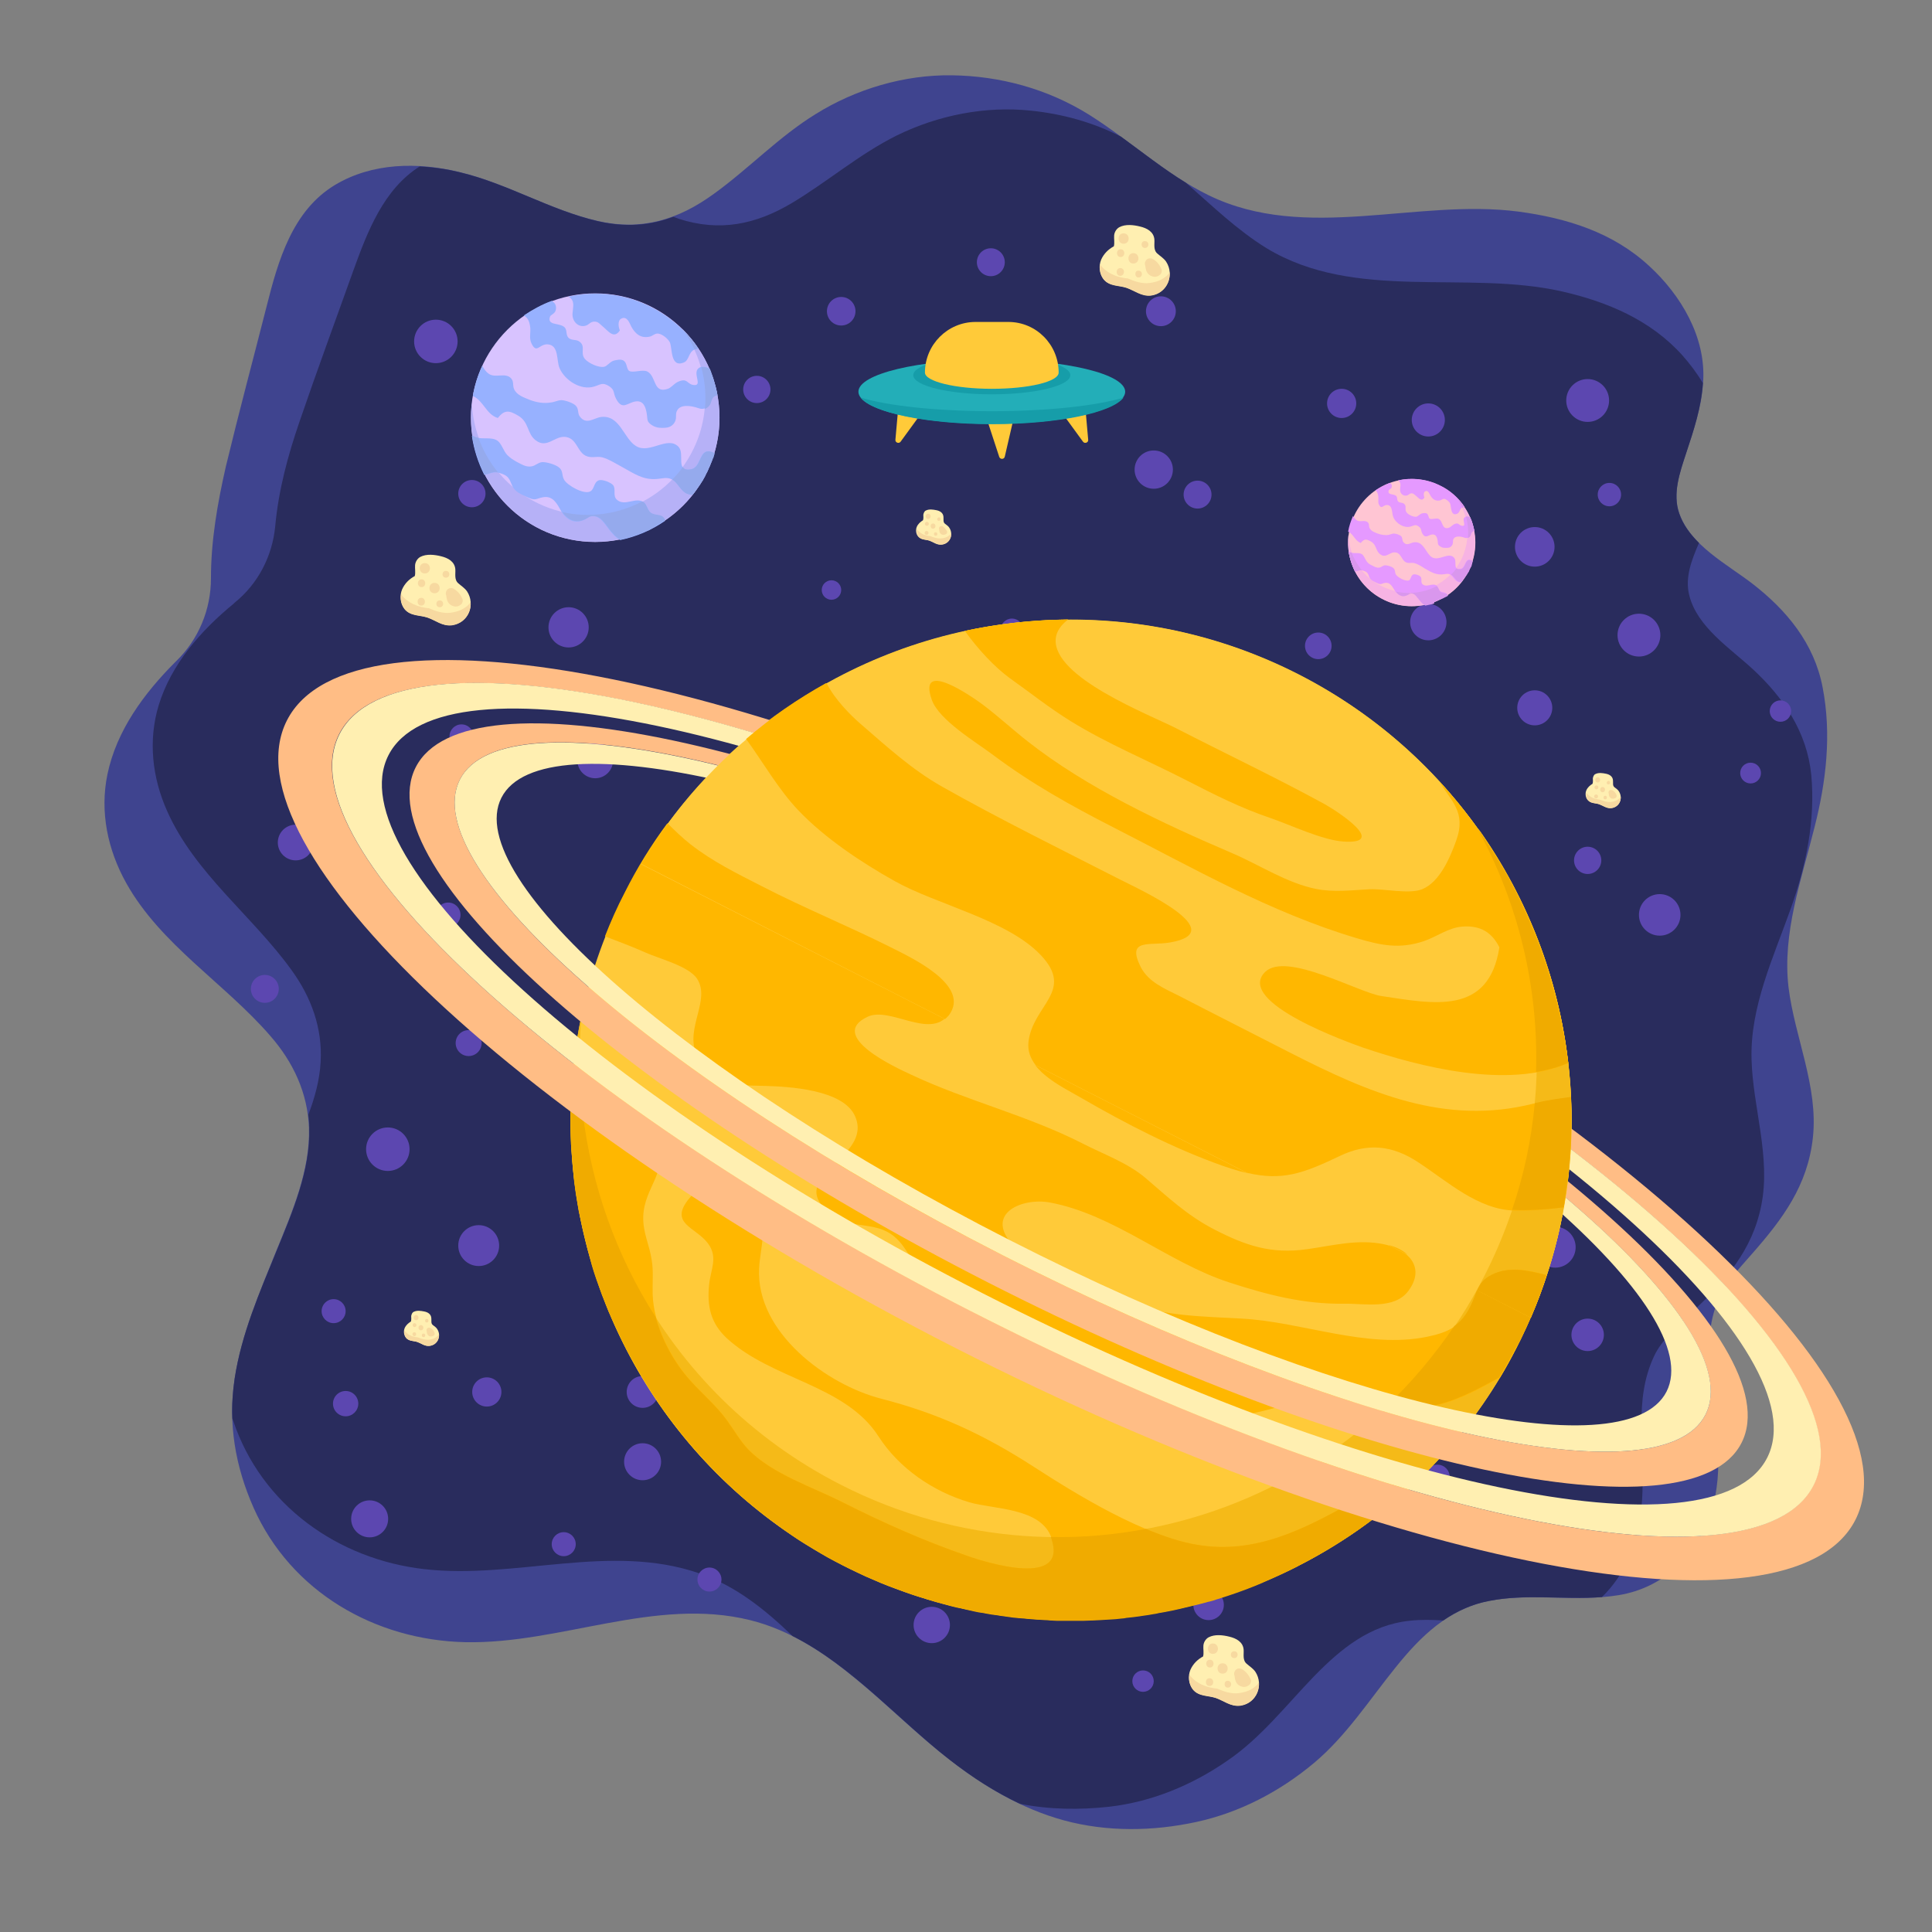 <?xml version="1.0" encoding="utf-8"?>
<!-- Generator: Adobe Illustrator 18.0.0, SVG Export Plug-In . SVG Version: 6.00 Build 0)  -->
<!DOCTYPE svg PUBLIC "-//W3C//DTD SVG 1.1//EN" "http://www.w3.org/Graphics/SVG/1.1/DTD/svg11.dtd">
<svg version="1.1" id="Layer_1" xmlns="http://www.w3.org/2000/svg" xmlns:xlink="http://www.w3.org/1999/xlink" x="0px" y="0px"
	 width="595.3px" height="595.3px" viewBox="0 0 595.3 595.3" enable-background="new 0 0 595.3 595.3" xml:space="preserve">
<rect x="0" y="0" width="595.3" height="595.3" fill="#808080" stroke="none"/>
<path fill="#3F448F" d="M561.6,211.8c-2.6-13.6-11.1-23.8-21.7-32c-7.8-6-19.1-11.8-22.5-21.7c-2.1-6.1,0.2-12.6,2.1-18.4
	c2.4-7.4,4.9-14.5,5.3-22.3c0.8-13.6-6.9-26.5-16.6-35.4c-11.2-10.4-25.4-14.8-40.3-16.8c-31.4-4.1-65.6,9.5-95.4-5
	c-13.4-6.5-24.4-17-37-24.9c-12.7-7.9-27.3-11.9-42.2-12.1c-14.7-0.2-29.5,4.2-41.9,11.9c-11.4,7-20.6,16.8-31.4,24.6
	c-11,8-22.3,11.5-35.8,8.4c-14.8-3.4-27.9-11.6-42.7-15.1c-12.8-3.1-26.8-2.9-38.3,4c-13.1,7.9-17.5,23.3-21,37.2
	c-4.2,16.5-8.6,32.9-12.6,49.5C67,155.1,65,166.6,65,178.2c0,9.6-3.8,18.8-10.7,25.5c-0.1,0.1-0.2,0.2-0.3,0.3
	c-9.6,9.6-18.1,21.1-20.9,34.6c-2.4,11.6,0.1,23.3,5.8,33.5c10.6,19,30.4,30.9,44.4,47.1c7,8,11.5,17.5,11.9,28.3
	c0.4,13.1-5.2,26-10.1,38C80,398.2,74.4,411,72.3,424.8c-2.1,13.8,0.2,27,5.8,39.7c11.5,26,37.5,40.9,65.3,41.5
	c29.3,0.6,58.5-14,87.7-6.8c24.7,6.1,42.2,28.2,61.6,43.1c10.6,8.2,22,15,35.1,18.6c13.3,3.6,27.4,3.4,40.8,0.5
	c13.4-2.9,25.8-9.4,36.3-18.2c9.9-8.3,17.1-19.5,25.1-29.4c7.7-9.6,16.3-18,28.7-20.5c13.1-2.6,26.8,0.4,40.1-1.8
	c13.9-2.3,23.9-12.2,28.3-25.2c4.6-13.7,1.3-28.4-0.1-42.3c-0.8-7.6-0.7-14.9,1.9-22.2c2-5.8,6.9-10.8,10.8-15.3
	c9.6-10.9,17.3-21.2,18.9-36c1.7-15.7-5.6-30.9-7.5-46.2c-2-16.8,4-33.3,8-49.4C562.7,240.8,564.4,226.3,561.6,211.8z"/>
<g>
	<path fill="#292C5D" d="M502.1,479.7c5.6-12.7,3.8-27.2,3.7-40.6c-0.1-7.4,0.7-14.4,3.8-21.1c2.5-5.4,7.6-9.7,11.8-13.7
		c10.1-9.6,18.5-18.8,21.3-32.9c3-14.9-2.6-30.1-3-44.9c-0.5-16.3,6.8-31.6,12.1-46.6c4.7-13.3,7.6-27,6.3-41.1
		c-1.3-13.2-8.5-23.8-18-32.6c-6.9-6.4-17.2-13-19.6-22.8c-1.4-5.5,0.8-11,3-16.1c-2.7-2.7-4.9-5.6-6.1-9.1
		c-2.1-6.1,0.2-12.6,2.1-18.4c2.4-7.2,4.7-14.2,5.2-21.8c-1.9-3.1-4-5.9-6.3-8.5c-9.8-10.9-23.1-16.5-37.1-19.7
		c-29.7-6.7-63.7,3.2-91-13.3c-9.1-5.6-16.8-13.1-24.9-20.2c-7-4.3-13.4-9.4-20-14.2c-8.6-4.4-18-7-27.7-8
		c-14.1-1.5-28.6,1.4-41.3,7.6c-11.5,5.7-21.3,14.2-32.3,20.8c-11.2,6.7-22.4,9-35,4.9c-0.5-0.2-1.1-0.4-1.6-0.6
		c-7.2,2.7-14.7,3.3-23.1,1.4c-14.8-3.4-27.9-11.6-42.7-15.1c-4-1-8.2-1.6-12.4-1.8c-11.1,7-16.1,20.1-20.4,32
		c-5.5,15.4-11.2,30.8-16.5,46.3c-3.7,10.7-6.6,21.5-7.6,32.6c-0.9,9.2-5.3,17.7-12.5,23.5c-0.1,0.1-0.2,0.2-0.3,0.3
		c-10.1,8.3-19.2,18.6-23.1,31.3c-3.3,10.9-2,22.3,2.6,32.6c8.5,19.2,26.4,32.4,38.4,49.1c6,8.3,9.5,17.8,8.9,28.2
		c-0.3,5.6-1.8,11-3.8,16.3c0.2,1.3,0.3,2.6,0.3,4c0.4,13.1-5.2,26-10.1,38C80,398.2,74.4,411,72.3,424.8c-0.6,4.2-0.9,8.3-0.7,12.3
		c0.1,0.3,0.2,0.5,0.3,0.8c8.7,25.9,32.3,42.6,58.9,45.6c28,3.2,57.3-8.2,84.7,1.3c11.1,3.8,20.2,11.1,28.7,19.3
		c18.2,9.1,32.8,26,48.5,38.2c6.8,5.3,13.9,9.9,21.6,13.5c9,1.8,18.4,1.9,27.5,0.9c13.1-1.5,25.6-6.7,36.4-14.2
		c10.3-7,18.1-17.1,26.7-26c8.3-8.5,17.2-15.8,29.4-17.1c3.5-0.4,6.9-0.3,10.4-0.1c4.1-2.8,8.7-5,14.1-6c11.4-2.3,23.2-0.3,34.8-1.2
		C497.1,488.7,500,484.5,502.1,479.7z"/>
</g>
<g>
	<g>
		<circle fill="#5C47B0" cx="413.4" cy="468" r="5.7"/>
	</g>
	<g>
		<circle fill="#5C47B0" cx="357.7" cy="462.4" r="3.9"/>
	</g>
	<g>
		<circle fill="#5C47B0" cx="472.9" cy="168.5" r="6.1"/>
	</g>
	<g>
		<circle fill="#5C47B0" cx="295.5" cy="267.2" r="3"/>
	</g>
	<g>
		<circle fill="#5C47B0" cx="309.6" cy="113.7" r="6.7"/>
	</g>
	<g>
		<circle fill="#5C47B0" cx="198" cy="139" r="3"/>
	</g>
	<g>
		<circle fill="#5C47B0" cx="282.5" cy="213" r="5.2"/>
	</g>
	<g>
		<circle fill="#5C47B0" cx="308.4" cy="469.9" r="5"/>
	</g>
	<g>
		<circle fill="#5C47B0" cx="102.8" cy="404" r="3.7"/>
	</g>
	<g>
		<circle fill="#5C47B0" cx="440.1" cy="191.7" r="5.6"/>
	</g>
	<g>
		<circle fill="#5C47B0" cx="222.6" cy="321.7" r="4.6"/>
	</g>
	<g>
		<circle fill="#5C47B0" cx="175.2" cy="193.3" r="6.2"/>
	</g>
	<g>
		<circle fill="#5C47B0" cx="183.4" cy="234.3" r="5.5"/>
	</g>
	<g>
		<circle fill="#5C47B0" cx="142.2" cy="226.9" r="3.7"/>
	</g>
	<g>
		<circle fill="#5C47B0" cx="245.6" cy="451.2" r="4.7"/>
	</g>
	<g>
		<circle fill="#5C47B0" cx="138.1" cy="281.9" r="3.8"/>
	</g>
	<g>
		<circle fill="#5C47B0" cx="81.6" cy="304.7" r="4.3"/>
	</g>
	<g>
		<circle fill="#5C47B0" cx="144.4" cy="321.4" r="4"/>
	</g>
	<g>
		<circle fill="#5C47B0" cx="91.1" cy="259.6" r="5.5"/>
	</g>
	<g>
		<circle fill="#5C47B0" cx="205.7" cy="339.8" r="3.4"/>
	</g>
	<g>
		<circle fill="#5C47B0" cx="147.5" cy="383.8" r="6.3"/>
	</g>
	<g>
		<circle fill="#5C47B0" cx="198" cy="428.9" r="4.9"/>
	</g>
	<g>
		<circle fill="#5C47B0" cx="150" cy="428.9" r="4.5"/>
	</g>
	<g>
		<circle fill="#5C47B0" cx="113.9" cy="468" r="5.7"/>
	</g>
	<g>
		<circle fill="#5C47B0" cx="173.7" cy="475.8" r="3.7"/>
	</g>
	<g>
		<circle fill="#5C47B0" cx="472.9" cy="218.1" r="5.4"/>
	</g>
	<g>
		<circle fill="#5C47B0" cx="218.6" cy="486.7" r="3.7"/>
	</g>
	<g>
		<circle fill="#5C47B0" cx="287.1" cy="500.7" r="5.6"/>
	</g>
	<g>
		<circle fill="#5C47B0" cx="319.5" cy="490.3" r="3.7"/>
	</g>
	<g>
		<circle fill="#5C47B0" cx="352.2" cy="518" r="3.3"/>
	</g>
	<g>
		<circle fill="#5C47B0" cx="372.4" cy="494.5" r="4.7"/>
	</g>
	<g>
		<circle fill="#5C47B0" cx="489.2" cy="123.4" r="6.6"/>
	</g>
	<g>
		<circle fill="#5C47B0" cx="459.6" cy="354.1" r="5.6"/>
	</g>
	<g>
		<circle fill="#5C47B0" cx="442.9" cy="455.1" r="3.8"/>
	</g>
	<g>
		<circle fill="#5C47B0" cx="393.2" cy="369.4" r="3.7"/>
	</g>
	<g>
		<circle fill="#5C47B0" cx="396.9" cy="440.7" r="6.6"/>
	</g>
	<g>
		<circle fill="#5C47B0" cx="489.2" cy="411.3" r="5"/>
	</g>
	<g>
		<circle fill="#5C47B0" cx="479.2" cy="384.3" r="6.3"/>
	</g>
	<g>
		<circle fill="#5C47B0" cx="119.5" cy="354.1" r="6.7"/>
	</g>
	<g>
		<circle fill="#5C47B0" cx="413.4" cy="333.7" r="6.6"/>
	</g>
	<g>
		<circle fill="#5C47B0" cx="505" cy="195.7" r="6.6"/>
	</g>
	<g>
		<circle fill="#5C47B0" cx="456.2" cy="304.3" r="3.4"/>
	</g>
	<g>
		<circle fill="#5C47B0" cx="511.4" cy="281.9" r="6.4"/>
	</g>
	<g>
		<circle fill="#5C47B0" cx="539.4" cy="238.2" r="3.2"/>
	</g>
	<g>
		<circle fill="#5C47B0" cx="548.6" cy="219.1" r="3.3"/>
	</g>
	<g>
		<circle fill="#5C47B0" cx="413.4" cy="124.3" r="4.5"/>
	</g>
	<g>
		<circle fill="#5C47B0" cx="495.9" cy="152.4" r="3.6"/>
	</g>
	<g>
		<circle fill="#5C47B0" cx="406.2" cy="199" r="4.1"/>
	</g>
	<g>
		<circle fill="#5C47B0" cx="440.1" cy="129.4" r="5.1"/>
	</g>
	<g>
		<circle fill="#5C47B0" cx="106.5" cy="432.5" r="3.9"/>
	</g>
	<g>
		<circle fill="#5C47B0" cx="369" cy="152.4" r="4.3"/>
	</g>
	<g>
		<circle fill="#5C47B0" cx="355.5" cy="144.7" r="5.9"/>
	</g>
	<g>
		<circle fill="#5C47B0" cx="198" cy="450.4" r="5.7"/>
	</g>
	<g>
		<circle fill="#5C47B0" cx="489.2" cy="265.1" r="4.2"/>
	</g>
	<g>
		<circle fill="#5C47B0" cx="311.8" cy="194.1" r="3.5"/>
	</g>
	<g>
		<circle fill="#5C47B0" cx="134.3" cy="105.2" r="6.7"/>
	</g>
	<g>
		<circle fill="#5C47B0" cx="259.2" cy="95.9" r="4.4"/>
	</g>
	<g>
		<circle fill="#5C47B0" cx="256.2" cy="181.8" r="3"/>
	</g>
	<g>
		<circle fill="#5C47B0" cx="233.2" cy="120" r="4.2"/>
	</g>
	<g>
		<circle fill="#5C47B0" cx="357.7" cy="95.9" r="4.6"/>
	</g>
	<g>
		<circle fill="#5C47B0" cx="305.3" cy="80.8" r="4.3"/>
	</g>
	<g>
		<circle fill="#5C47B0" cx="176.6" cy="105.2" r="4.4"/>
	</g>
	<g>
		<circle fill="#5C47B0" cx="145.4" cy="152.1" r="4.2"/>
	</g>
</g>
<g>
	<path fill="#FFEFB1" d="M354.6,91c5.1-0.6,7.4-6.3,4.7-10.4c-0.7-1-1.7-1.6-2.6-2.4c-1.4-1.1-0.9-2.9-1-4.4c-0.2-2.4-2.3-3.5-4.4-4
		c-2-0.5-4.5-0.8-6.4,0.2c-0.9,0.5-1.5,1.5-1.6,2.5c-0.1,1,0.2,2.4-0.1,3.4c-1.7,0.9-3.1,2.3-3.9,4.1c-0.8,1.9-0.6,4.3,0.7,6
		c1.8,2.2,4.5,1.8,7,2.6C349.6,89.5,351.7,91.3,354.6,91z"/>
	<path fill="#F7D9A0" d="M360.4,83.9c-0.2,0.3-0.5,0.7-0.8,1c-1.6,1.4-3.2,2-5.4,2.3c-2.3,0.3-4.6-0.5-6.7-1.4
		c-0.4,0-0.9-0.1-1.4-0.2c-2.3-0.4-4.6-1.4-6.3-3.1c-0.3-0.3-0.6-0.7-0.8-1c-0.3,1.6,0.1,3.3,1.1,4.6c1.8,2.2,4.5,1.8,7,2.6
		c2.6,0.9,4.6,2.7,7.5,2.4C358.4,90.6,360.6,87.3,360.4,83.9z"/>
	<path fill="#F7D9A0" d="M349.2,81.2c2.1,0,2.1-3.2,0-3.2C347.2,78,347.2,81.2,349.2,81.2z"/>
	<path fill="#F7D9A0" d="M346.2,75.1c2.1,0,2.1-3.2,0-3.2S344.2,75.1,346.2,75.1z"/>
	<path fill="#F7D9A0" d="M355.2,79.8c-0.8-0.4-1.8-0.2-2.2,0.6c-0.3,0.5-0.3,1-0.1,1.5c0.1,1,0.3,2,1.1,2.7c0.5,0.4,1,0.6,1.7,0.7
		c0.7,0,1.2-0.2,1.8-0.7c0.4-0.3,0.6-1.1,0.4-1.6C357.3,81.6,356.5,80.5,355.2,79.8z"/>
	<path fill="#F7D9A0" d="M345.2,82.6c-1.5,0-1.5,2.4,0,2.4C346.7,84.9,346.7,82.6,345.2,82.6z"/>
	<path fill="#F7D9A0" d="M345.3,79.2c1.5,0,1.5-2.4,0-2.4S343.8,79.2,345.3,79.2z"/>
	<path fill="#F7D9A0" d="M352.8,76.4c1.4,0,1.4-2.1,0-2.1C351.4,74.2,351.4,76.4,352.8,76.4z"/>
	<path fill="#F7D9A0" d="M350.8,85.5c1.4,0,1.4-2.1,0-2.1C349.5,83.3,349.5,85.5,350.8,85.5z"/>
</g>
<g>
	<path fill="#FFEFB1" d="M139.2,192.6c5.1-0.6,7.4-6.3,4.7-10.4c-0.7-1-1.7-1.6-2.6-2.4c-1.4-1.1-0.9-2.9-1-4.4
		c-0.2-2.4-2.3-3.5-4.4-4c-2-0.5-4.5-0.8-6.4,0.2c-0.9,0.5-1.5,1.5-1.6,2.5c-0.1,1,0.2,2.4-0.1,3.4c-1.7,0.9-3.1,2.3-3.9,4.1
		c-0.8,1.9-0.6,4.3,0.7,6c1.8,2.2,4.5,1.8,7,2.6C134.3,191.1,136.3,193,139.2,192.6z"/>
	<path fill="#F7D9A0" d="M145,185.5c-0.2,0.3-0.5,0.7-0.8,1c-1.6,1.4-3.2,2-5.4,2.3c-2.3,0.3-4.6-0.5-6.7-1.4
		c-0.4,0-0.9-0.1-1.4-0.2c-2.3-0.4-4.6-1.4-6.3-3.1c-0.3-0.3-0.6-0.7-0.8-1c-0.3,1.6,0.1,3.3,1.1,4.6c1.8,2.2,4.5,1.8,7,2.6
		c2.6,0.9,4.6,2.7,7.5,2.4C143,192.2,145.3,188.9,145,185.5z"/>
	<path fill="#F7D9A0" d="M133.9,182.8c2.1,0,2.1-3.2,0-3.2C131.8,179.6,131.8,182.8,133.9,182.8z"/>
	<path fill="#F7D9A0" d="M130.9,176.7c2.1,0,2.1-3.2,0-3.2C128.8,173.5,128.8,176.7,130.9,176.7z"/>
	<path fill="#F7D9A0" d="M139.8,181.4c-0.8-0.4-1.8-0.2-2.2,0.6c-0.3,0.5-0.3,1-0.1,1.5c0.1,1,0.3,2,1.1,2.7c0.5,0.4,1,0.6,1.7,0.7
		c0.7,0,1.2-0.2,1.8-0.7c0.4-0.3,0.6-1.1,0.4-1.6C142,183.3,141.1,182.2,139.8,181.4z"/>
	<path fill="#F7D9A0" d="M129.8,184.2c-1.5,0-1.5,2.4,0,2.4S131.3,184.2,129.8,184.2z"/>
	<path fill="#F7D9A0" d="M129.9,180.9c1.5,0,1.5-2.4,0-2.4C128.4,178.5,128.4,180.9,129.9,180.9z"/>
	<path fill="#F7D9A0" d="M137.4,178c1.4,0,1.4-2.1,0-2.1C136,175.9,136,178,137.4,178z"/>
	<path fill="#F7D9A0" d="M135.5,187.1c1.4,0,1.4-2.1,0-2.1C134.1,185,134.1,187.1,135.5,187.1z"/>
</g>
<g>
	<path fill="#FFEFB1" d="M382.1,525.5c5.1-0.6,7.4-6.3,4.7-10.4c-0.7-1-1.7-1.6-2.6-2.4c-1.4-1.1-0.9-2.9-1-4.4
		c-0.2-2.4-2.3-3.5-4.4-4c-2-0.5-4.5-0.8-6.4,0.2c-0.9,0.5-1.5,1.5-1.6,2.5c-0.1,1,0.2,2.4-0.1,3.4c-1.7,0.9-3.1,2.3-3.9,4.1
		c-0.8,1.9-0.6,4.3,0.7,6c1.8,2.2,4.5,1.8,7,2.6C377.1,524,379.2,525.9,382.1,525.5z"/>
	<path fill="#F7D9A0" d="M387.9,518.4c-0.2,0.3-0.5,0.7-0.8,1c-1.6,1.4-3.2,2-5.4,2.3c-2.3,0.3-4.6-0.5-6.7-1.4
		c-0.4,0-0.9-0.1-1.4-0.2c-2.3-0.4-4.6-1.4-6.3-3.1c-0.3-0.3-0.6-0.7-0.8-1c-0.3,1.6,0.1,3.3,1.1,4.6c1.8,2.2,4.5,1.8,7,2.6
		c2.6,0.9,4.6,2.7,7.5,2.4C385.9,525.1,388.1,521.8,387.9,518.4z"/>
	<path fill="#F7D9A0" d="M376.7,515.7c2.1,0,2.1-3.2,0-3.2S374.7,515.7,376.7,515.7z"/>
	<path fill="#F7D9A0" d="M373.7,509.6c2.1,0,2.1-3.2,0-3.2C371.7,506.4,371.7,509.6,373.7,509.6z"/>
	<path fill="#F7D9A0" d="M382.7,514.3c-0.8-0.4-1.8-0.2-2.2,0.6c-0.3,0.5-0.3,1-0.1,1.5c0.1,1,0.3,2,1.1,2.7c0.5,0.4,1,0.6,1.7,0.7
		c0.7,0,1.2-0.2,1.8-0.7c0.4-0.3,0.6-1.1,0.4-1.6C384.8,516.2,384,515.1,382.7,514.3z"/>
	<path fill="#F7D9A0" d="M372.7,517.1c-1.5,0-1.5,2.4,0,2.4S374.2,517.1,372.7,517.1z"/>
	<path fill="#F7D9A0" d="M372.8,513.8c1.5,0,1.5-2.4,0-2.4S371.3,513.8,372.8,513.8z"/>
	<path fill="#F7D9A0" d="M380.3,510.9c1.4,0,1.4-2.1,0-2.1S378.9,510.9,380.3,510.9z"/>
	<path fill="#F7D9A0" d="M378.3,520c1.4,0,1.4-2.1,0-2.1C377,517.8,377,520,378.3,520z"/>
</g>
<g>
	<path fill="#FFEFB1" d="M496.5,249c2.5-0.3,3.7-3.1,2.3-5.2c-0.3-0.5-0.8-0.8-1.3-1.2c-0.7-0.5-0.4-1.4-0.5-2.2
		c-0.1-1.2-1.1-1.8-2.2-2c-1-0.2-2.2-0.4-3.2,0.1c-0.5,0.2-0.7,0.8-0.8,1.3c0,0.5,0.1,1.2-0.1,1.7c-0.8,0.5-1.5,1.1-1.9,2
		c-0.4,0.9-0.3,2.2,0.4,3c0.9,1.1,2.3,0.9,3.5,1.3C494,248.3,495.1,249.2,496.5,249z"/>
	<path fill="#F7D9A0" d="M499.4,245.5c-0.1,0.2-0.3,0.3-0.4,0.5c-0.8,0.7-1.6,1-2.7,1.1c-1.1,0.1-2.3-0.3-3.3-0.7
		c-0.2,0-0.4-0.1-0.7-0.1c-1.2-0.2-2.3-0.7-3.1-1.6c-0.2-0.2-0.3-0.3-0.4-0.5c-0.1,0.8,0,1.7,0.5,2.3c0.9,1.1,2.3,0.9,3.5,1.3
		c1.3,0.4,2.3,1.3,3.7,1.2C498.4,248.8,499.5,247.2,499.4,245.5z"/>
	<path fill="#F7D9A0" d="M493.8,244.1c1,0,1-1.6,0-1.6S492.8,244.1,493.8,244.1z"/>
	<path fill="#F7D9A0" d="M492.3,241.1c1,0,1-1.6,0-1.6C491.3,239.5,491.3,241.1,492.3,241.1z"/>
	<path fill="#F7D9A0" d="M496.8,243.5c-0.4-0.2-0.9-0.1-1.1,0.3c-0.1,0.2-0.1,0.5,0,0.7c0,0.5,0.1,1,0.5,1.3
		c0.2,0.2,0.5,0.3,0.8,0.3c0.3,0,0.6-0.1,0.9-0.3c0.2-0.2,0.3-0.5,0.2-0.8C497.9,244.4,497.4,243.8,496.8,243.5z"/>
	<path fill="#F7D9A0" d="M491.8,244.8c-0.8,0-0.8,1.2,0,1.2S492.6,244.8,491.8,244.8z"/>
	<path fill="#F7D9A0" d="M491.9,243.2c0.8,0,0.8-1.2,0-1.2S491.1,243.2,491.9,243.2z"/>
	<path fill="#F7D9A0" d="M495.6,241.7c0.7,0,0.7-1.1,0-1.1C494.9,240.7,494.9,241.7,495.6,241.7z"/>
	<path fill="#F7D9A0" d="M494.6,246.3c0.7,0,0.7-1.1,0-1.1C493.9,245.2,493.9,246.3,494.6,246.3z"/>
</g>
<g>
	<path fill="#FFEFB1" d="M132.4,414.7c2.5-0.3,3.7-3.1,2.3-5.2c-0.3-0.5-0.8-0.8-1.3-1.2c-0.7-0.5-0.4-1.4-0.5-2.2
		c-0.1-1.2-1.1-1.8-2.2-2c-1-0.2-2.2-0.4-3.2,0.1c-0.5,0.2-0.7,0.8-0.8,1.3c0,0.5,0.1,1.2-0.1,1.7c-0.8,0.5-1.5,1.1-1.9,2
		c-0.4,0.9-0.3,2.2,0.4,3c0.9,1.1,2.3,0.9,3.5,1.3C129.9,414,130.9,414.9,132.4,414.7z"/>
	<path fill="#F7D9A0" d="M135.2,411.2c-0.1,0.2-0.3,0.3-0.4,0.5c-0.8,0.7-1.6,1-2.7,1.1c-1.1,0.1-2.3-0.3-3.3-0.7
		c-0.2,0-0.4-0.1-0.7-0.1c-1.2-0.2-2.3-0.7-3.1-1.6c-0.2-0.2-0.3-0.3-0.4-0.5c-0.1,0.8,0.1,1.7,0.5,2.3c0.9,1.1,2.3,0.9,3.5,1.3
		c1.3,0.4,2.3,1.3,3.7,1.2C134.2,414.5,135.4,412.9,135.2,411.2z"/>
	<path fill="#F7D9A0" d="M129.7,409.9c1,0,1-1.6,0-1.6C128.7,408.3,128.7,409.9,129.7,409.9z"/>
	<path fill="#F7D9A0" d="M128.2,406.8c1,0,1-1.6,0-1.6C127.2,405.2,127.2,406.8,128.2,406.8z"/>
	<path fill="#F7D9A0" d="M132.6,409.2c-0.4-0.2-0.9-0.1-1.1,0.3c-0.1,0.2-0.1,0.5,0,0.7c0,0.5,0.1,1,0.5,1.3
		c0.2,0.2,0.5,0.3,0.8,0.3c0.3,0,0.6-0.1,0.9-0.3c0.2-0.2,0.3-0.5,0.2-0.8C133.7,410.1,133.3,409.5,132.6,409.2z"/>
	<path fill="#F7D9A0" d="M127.7,410.5c-0.8,0-0.8,1.2,0,1.2C128.4,411.7,128.4,410.5,127.7,410.5z"/>
	<path fill="#F7D9A0" d="M127.7,408.9c0.8,0,0.8-1.2,0-1.2C127,407.7,127,408.9,127.7,408.9z"/>
	<path fill="#F7D9A0" d="M131.5,407.5c0.7,0,0.7-1.1,0-1.1S130.8,407.5,131.5,407.5z"/>
	<path fill="#F7D9A0" d="M130.5,412c0.7,0,0.7-1.1,0-1.1S129.8,412,130.5,412z"/>
</g>
<g>
	<path fill="#FFEFB1" d="M290.2,167.8c2.5-0.3,3.7-3.1,2.3-5.2c-0.3-0.5-0.8-0.8-1.3-1.2c-0.7-0.5-0.4-1.4-0.5-2.2
		c-0.1-1.2-1.1-1.8-2.2-2c-1-0.2-2.2-0.4-3.2,0.1c-0.5,0.2-0.7,0.8-0.8,1.3c0,0.5,0.1,1.2-0.1,1.7c-0.8,0.5-1.5,1.1-1.9,2
		c-0.4,0.9-0.3,2.2,0.4,3c0.9,1.1,2.3,0.9,3.5,1.3C287.7,167.1,288.7,168,290.2,167.8z"/>
	<path fill="#F7D9A0" d="M293.1,164.3c-0.1,0.2-0.3,0.3-0.4,0.5c-0.8,0.7-1.6,1-2.7,1.1c-1.1,0.1-2.3-0.3-3.3-0.7
		c-0.2,0-0.4-0.1-0.7-0.1c-1.2-0.2-2.3-0.7-3.1-1.6c-0.2-0.2-0.3-0.3-0.4-0.5c-0.1,0.8,0,1.7,0.5,2.3c0.9,1.1,2.3,0.9,3.5,1.3
		c1.3,0.4,2.3,1.3,3.7,1.2C292.1,167.6,293.2,166,293.1,164.3z"/>
	<path fill="#F7D9A0" d="M287.5,162.9c1,0,1-1.6,0-1.6S286.5,162.9,287.5,162.9z"/>
	<path fill="#F7D9A0" d="M286,159.9c1,0,1-1.6,0-1.6C285,158.3,285,159.9,286,159.9z"/>
	<path fill="#F7D9A0" d="M290.5,162.2c-0.4-0.2-0.9-0.1-1.1,0.3c-0.1,0.2-0.1,0.5,0,0.7c0,0.5,0.1,1,0.5,1.3
		c0.2,0.2,0.5,0.3,0.8,0.3c0.3,0,0.6-0.1,0.9-0.3c0.2-0.2,0.3-0.5,0.2-0.8C291.5,163.2,291.1,162.6,290.5,162.2z"/>
	<path fill="#F7D9A0" d="M285.5,163.6c-0.8,0-0.8,1.2,0,1.2S286.3,163.6,285.5,163.6z"/>
	<path fill="#F7D9A0" d="M285.6,162c0.8,0,0.8-1.2,0-1.2S284.8,162,285.6,162z"/>
	<path fill="#F7D9A0" d="M289.3,160.5c0.7,0,0.7-1.1,0-1.1C288.6,159.5,288.6,160.5,289.3,160.5z"/>
	<path fill="#F7D9A0" d="M288.3,165.1c0.7,0,0.7-1.1,0-1.1C287.6,164,287.6,165.1,288.3,165.1z"/>
</g>
<g>
	<g>
		<circle fill="#FFCA39" cx="330" cy="345.1" r="154.2"/>
		<g>
			<path fill="#F5BA18" d="M455.4,255.4c22.6,41.3,25,92.7,2,137.7c-37,72.6-125.8,101.4-198.3,64.4
				c-55.3-28.2-85.2-86.5-79.9-144.7c-14.3,66.7,17.2,137.2,80.8,169.6c75.9,38.7,168.7,8.5,207.4-67.4
				C494.4,362.1,487.8,300.7,455.4,255.4z"/>
		</g>
		<g>
			<path fill="#FFB700" d="M329.9,222.2c11.3,7,24.2,12.3,36,18.4c8.4,4.3,16.5,8.4,25.4,11.4c6.4,2.2,16.2,6.9,22.7,7.3
				c13.7,0.9-1.7-9.2-5.8-11.5c-15-8.2-30.6-15.6-45.8-23.4c-8.2-4.2-38.2-15.7-37.1-27.6c0.2-2.3,1.7-4.3,3.8-5.9
				c-10.8,0.1-21.4,1.3-31.8,3.5c4,5.6,9.2,11.2,13.9,14.6C317.4,213.4,323.4,218.2,329.9,222.2z"/>
			<path fill="#FFB700" d="M275.7,271.5c12.8,7.2,34.7,11.9,45,22.8c10.5,11.1-2.4,15.3-3.8,26.7c-1.1,8.6,9.9,13.6,16.1,17.2
				c13.8,8,28.7,15.7,43.7,21c15.8,5.6,22.3,3.5,35.9-3c8.5-4.1,16.2-3.4,24.3,2c9,5.9,18.3,14.5,29.5,14.8c3.2,0.1,9.1-0.1,15.2-1
				c2-11.3,2.7-22.6,2.2-33.9c-3.8,0.5-7.8,1.1-11.7,2c-27.1,6.8-50.6-3.4-74.7-15.7c-11.5-5.9-23-11.7-34.4-17.6
				c-4.4-2.2-9.3-4.2-11.7-8.8c-4.5-9,2.7-6.5,9-7.6c19.2-3.3-9.3-16.3-15.4-19.4c-18.4-9.4-36.9-18.5-54.8-28.6
				c-9.4-5.3-17.2-12.5-25.2-19.4c-3-2.6-7.9-7.5-10.4-12.5c-8.8,4.9-17.1,10.6-24.8,17.2c5.3,7.3,10,15.6,16.1,22
				C254.2,258.3,265.5,265.8,275.7,271.5z"/>
			<path fill="#FFB700" d="M448.7,259c-1.9,5.3-5.1,12.8-10.5,15c-4,1.6-11.7-0.2-16.2,0c-5.6,0.3-11.1,1-16.5-0.1
				c-9-1.8-17.4-7.4-25.8-11c-21.5-9.2-44.8-20.1-63.1-34.5c-4.7-3.7-8.9-7.6-13.8-11.3c-3.1-2.3-20.2-14.3-15.7-1.5
				c2.2,6.3,13.7,13.1,19,17.1c11.6,8.7,23.8,15.5,36.7,22.1c24.7,12.6,48.7,26.4,75.3,34.3c7.4,2.2,13.1,3.4,20.6,0.9
				c4.1-1.4,7.6-4.2,12-4.5c5.7-0.4,9.1,2,11.3,6.4c-3.3,21.1-20.3,17.4-36.4,15c-7.1-1.1-29.3-13.8-35.8-7.4
				c-9.4,9.4,26.6,22,30.2,23.3c17.4,5.9,44.5,12.9,63.2,4.8c-3.7-32-17.4-62.5-39.6-86.7C447,246.8,451.9,250.1,448.7,259z"/>
			<path fill="#FFB700" d="M416.6,462.9c-14.9,8.4-30.1,16.1-47.7,13.1c-16.2-2.7-36.7-15.2-50.3-24c-15.3-9.9-29.5-16.5-47-21
				c-16.8-4.3-38.7-20.4-37.7-40.2c0.4-7.2,3-12.2-1.6-18.9c-2.7-3.9-7.2-6.3-11.5-6.4c-3.9,0-5.9,0.7-8.3,3.6
				c-6.7,8,1.9,8.9,5.7,14.1c3.1,4.3,0.8,7.8,0.3,12.6c-0.7,6.7,0.5,11.9,5.4,16.5c14,12.9,36.5,14.3,46.8,30.3
				c6.3,9.8,16.8,17,28,20.3c7.5,2.2,22.1,1.6,25.3,11c5.4,15.5-20,7.6-25.9,5.5c-13.3-4.6-25.7-10.1-38.2-16.4
				c-9.2-4.7-21.9-8.8-29.2-16.3c-2.5-2.6-4.5-6.1-6.6-9c-3.5-4.8-7.4-7.9-11.5-12.5c-6.2-7-11.2-17.2-11.5-26.4
				c-0.1-3.8,0.3-7.1-0.3-10.6c-0.7-4.7-2.7-8.3-2.6-13.2c0.2-9.4,8.2-14,3.8-23.1c-6.2-12.7-12.3-5.2-23.7-9.1
				c-0.8-0.3-1.6-0.6-2.4-0.9c-1.1,57.2,29.8,112.8,84.2,140.5c61.1,31.1,133.1,17.7,179.1-28.3
				C431.3,456.3,423.9,458.8,416.6,462.9z"/>
			<path fill="#FFB700" d="M214.8,301.6c4.2,6.5-3.6,15-0.3,23.1c4.1,10.3,11.7,9.6,21.2,9.9c7,0.2,24.2,1,27.8,9.4
				c5.6,13-21.7,18.1-8.1,29.6c8,6.8,16.6,0.6,23.6,11.4c10.3,15.8,27.8,24.8,46.2,30.1c18.5,5.4,32.7,20.3,52.5,21.1
				c10.5,0.4,19.8-5.1,30.1-5c11.7,0.1,20.9,4.1,32.9,2.2c7.4-1.2,14.5-5.1,21.5-8.9c1.8-3,3.5-6.1,5.1-9.3
				c3.7-7.3,6.8-14.7,9.2-22.2c-5.8-1.6-11.6-2.8-16.9-0.1c-4.5,2.3-4.4,5.5-6.5,9.7c-3,6-6.6,7.9-13.4,9.3
				c-18.6,3.8-38.5-4.6-57-5.6c-12.4-0.7-23.7-0.7-35.7-5c-9.6-3.5-28.4-10.1-35.3-18.1c-8.1-9.4,3.3-14.2,11.7-12.7
				c19.9,3.7,36.3,18.4,55.2,24.6c12,3.9,23.2,6.8,35.6,6.6c6.2-0.1,15.5,1.9,19.8-4c5.3-7.2,0-12.7-7.5-14.3
				c-8.1-1.7-15.8,0.4-23.7,1.5c-11.1,1.6-19-1.1-28.7-6.1c-8.3-4.3-14.2-9.9-21.1-15.8c-5.5-4.7-13.1-7.4-19.5-10.7
				c-17.1-8.7-35.3-13-52.6-21.1c-5-2.3-26.1-12-13.6-17.9c6.9-3.3,19.2,7,24.9-0.6c6.9-9.3-12-17.9-18.1-21
				c-13-6.5-26.5-12-39.5-18.7c-7.8-4-15.2-7.6-22.1-13c-2.4-1.9-4.7-4.1-6.9-6.3c-4.9,6.6-9.3,13.7-13.1,21.3
				c-2.3,4.4-4.3,8.9-6.1,13.5c4.2,1.6,8.4,3.2,12.5,5C203.1,295.4,212.3,297.7,214.8,301.6z"/>
		</g>
		<g>
			<path fill="#F0AB00" d="M481.8,372c0.1-0.5,0.2-0.9,0.2-1.4c0.1-0.8,0.3-1.7,0.4-2.5c0.1-0.8,0.2-1.6,0.3-2.4
				c0.2-1.2,0.3-2.5,0.5-3.7c0.1-1,0.2-2,0.3-3c0.1-0.8,0.1-1.5,0.2-2.3c0.1-0.8,0.1-1.7,0.2-2.5c0-0.8,0.1-1.5,0.1-2.3
				c0-0.9,0.1-1.7,0.1-2.6c0-0.7,0-1.4,0-2.2c0-1,0-2,0-2.9c0-0.6,0-1.2,0-1.8c0-1.5-0.1-2.9-0.1-4.4c-3.7,0.5-7.4,1-11.1,1.9
				c-1,11-3.3,22.1-7,32.9c0.2,0,0.5,0,0.7,0C469.9,373,475.7,372.8,481.8,372z"/>
			<path fill="#F0AB00" d="M483.2,327.5c0-0.4-0.1-0.8-0.2-1.2c-0.1-1.1-0.3-2.2-0.5-3.4c-0.1-0.4-0.1-0.9-0.2-1.3
				c-0.2-1.3-0.4-2.7-0.7-4c-0.1-0.5-0.2-0.9-0.3-1.4c-0.3-1.3-0.5-2.7-0.8-4c-0.1-0.4-0.2-0.8-0.3-1.2c-0.3-1.2-0.6-2.5-0.9-3.7
				c-0.1-0.3-0.2-0.7-0.3-1c-0.3-1.3-0.7-2.6-1.1-3.9c-0.1-0.4-0.2-0.8-0.3-1.1c-0.4-1.3-0.8-2.7-1.2-4c-0.1-0.4-0.2-0.7-0.4-1.1
				c-0.5-1.4-0.9-2.7-1.4-4.1c-0.1-0.3-0.2-0.5-0.3-0.8c-0.5-1.3-1-2.5-1.5-3.8c-0.1-0.2-0.2-0.5-0.3-0.7c-0.6-1.4-1.1-2.7-1.7-4
				c-0.1-0.3-0.3-0.6-0.4-0.9c-0.6-1.3-1.2-2.7-1.8-4c-0.1-0.3-0.3-0.5-0.4-0.8c-0.7-1.3-1.3-2.7-2-4c0-0.1-0.1-0.1-0.1-0.2
				c-0.7-1.3-1.4-2.7-2.2-4c-0.1-0.2-0.3-0.5-0.4-0.7c-0.7-1.3-1.5-2.6-2.3-3.8c-0.2-0.3-0.3-0.5-0.5-0.8c-0.8-1.3-1.6-2.6-2.4-3.8
				c-0.1-0.2-0.2-0.3-0.3-0.5c-0.8-1.2-1.6-2.4-2.5-3.6c-0.1-0.1-0.1-0.2-0.2-0.3c12.5,22.8,18.8,48.7,18,74.9
				C476.9,329.7,480.2,328.8,483.2,327.5z"/>
			<path fill="#F0AB00" d="M416.6,462.9c-14.9,8.4-30.1,16.1-47.7,13.1c-5-0.8-10.3-2.6-15.8-4.9c-9.6,1.8-19.5,2.7-29.3,2.5
				c0,0.1,0.1,0.2,0.1,0.3c5.4,15.5-20,7.6-25.9,5.5c-13.3-4.6-25.7-10.1-38.2-16.4c-9.2-4.7-21.9-8.8-29.2-16.3
				c-2.5-2.6-4.5-6.1-6.6-9c-3.5-4.8-7.4-7.9-11.5-12.5c-4.7-5.2-8.6-12.3-10.5-19.4c-12.1-18.9-19.7-40.3-22.4-62.6
				c-0.5-0.1-0.9-0.3-1.4-0.4c-0.8-0.3-1.6-0.6-2.4-0.9c0,0.3,0,0.6,0,0.9c0,1.2,0,2.5,0,3.7c0,0.5,0,1,0,1.5c0,1.3,0.1,2.5,0.1,3.8
				c0,0.5,0,1,0.1,1.4c0.1,1.4,0.2,2.8,0.3,4.1c0,0.5,0.1,1,0.1,1.4c0.1,1.4,0.3,2.8,0.4,4.2c0,0.4,0.1,0.7,0.1,1.1
				c0.2,1.2,0.3,2.4,0.5,3.7c0.1,0.4,0.1,0.8,0.2,1.2c0.2,1.4,0.5,2.8,0.7,4.2c0.1,0.4,0.2,0.9,0.3,1.3c0.3,1.4,0.6,2.8,0.9,4.1
				c0.1,0.4,0.2,0.8,0.3,1.2c0.3,1.3,0.6,2.6,0.9,3.8c0.1,0.3,0.1,0.6,0.2,0.9c0.4,1.4,0.7,2.7,1.1,4.1c0.1,0.4,0.2,0.8,0.3,1.2
				c0.4,1.4,0.8,2.7,1.3,4.1c0.1,0.4,0.3,0.8,0.4,1.1c0.5,1.4,1,2.8,1.5,4.2c0.1,0.2,0.2,0.5,0.3,0.7c0.5,1.3,1,2.5,1.5,3.8
				c0.1,0.3,0.2,0.6,0.4,0.9c0.6,1.4,1.2,2.7,1.8,4c0.2,0.3,0.3,0.7,0.5,1c0.6,1.3,1.3,2.7,1.9,4c0.1,0.3,0.3,0.6,0.4,0.8
				c0.6,1.3,1.3,2.5,2,3.8c0.1,0.2,0.2,0.3,0.3,0.5c0.7,1.3,1.5,2.7,2.3,4c0.2,0.3,0.3,0.6,0.5,0.9c0.8,1.3,1.5,2.6,2.3,3.8
				c0.2,0.3,0.4,0.6,0.5,0.8c0.8,1.3,1.7,2.6,2.6,3.9c0.1,0.1,0.2,0.2,0.2,0.4c0.8,1.2,1.7,2.4,2.6,3.6c0.2,0.2,0.3,0.4,0.5,0.7
				c0.9,1.2,1.8,2.4,2.8,3.6c0.2,0.3,0.4,0.5,0.6,0.8c1,1.2,1.9,2.4,2.9,3.6c0.2,0.2,0.3,0.4,0.5,0.5c1,1.1,2,2.3,3,3.4
				c0.1,0.1,0.2,0.2,0.3,0.4c1.1,1.2,2.2,2.3,3.3,3.5c0.2,0.2,0.4,0.4,0.7,0.7c1.1,1.1,2.2,2.2,3.3,3.3c0.2,0.2,0.4,0.4,0.6,0.6
				c1.2,1.1,2.4,2.2,3.6,3.3c0,0,0.1,0.1,0.1,0.1c1.2,1.1,2.4,2.1,3.7,3.1c0.2,0.2,0.4,0.3,0.6,0.5c1.2,1,2.5,2,3.7,3
				c0.2,0.2,0.5,0.4,0.8,0.6c1.3,1,2.6,1.9,3.9,2.9c0.2,0.1,0.3,0.2,0.5,0.4c1.3,0.9,2.6,1.8,3.9,2.7c0.2,0.1,0.3,0.2,0.4,0.3
				c1.4,0.9,2.8,1.8,4.2,2.6c0.3,0.2,0.5,0.3,0.8,0.5c1.4,0.8,2.8,1.7,4.2,2.5c0.2,0.1,0.5,0.3,0.7,0.4c1.5,0.8,3,1.6,4.6,2.4
				c1.1,0.6,2.2,1.1,3.3,1.6c0.3,0.2,0.7,0.3,1,0.5c0.8,0.4,1.5,0.7,2.3,1.1c0.4,0.2,0.8,0.4,1.2,0.5c0.8,0.3,1.5,0.7,2.3,1
				c0.4,0.2,0.7,0.3,1.1,0.5c1,0.4,2,0.8,3,1.2c0.1,0,0.2,0.1,0.3,0.1c1.1,0.4,2.2,0.8,3.3,1.2c0.3,0.1,0.7,0.2,1,0.4
				c0.8,0.3,1.6,0.5,2.3,0.8c0.4,0.1,0.8,0.3,1.2,0.4c0.8,0.2,1.5,0.5,2.3,0.7c0.4,0.1,0.8,0.2,1.2,0.4c0.9,0.3,1.8,0.5,2.7,0.8
				c0.2,0.1,0.4,0.1,0.7,0.2c1.1,0.3,2.2,0.6,3.3,0.9c0.4,0.1,0.7,0.2,1.1,0.3c0.8,0.2,1.5,0.4,2.3,0.5c0.4,0.1,0.9,0.2,1.3,0.3
				c0.7,0.2,1.4,0.3,2.2,0.5c0.4,0.1,0.9,0.2,1.3,0.3c0.8,0.2,1.6,0.3,2.4,0.4c0.3,0.1,0.7,0.1,1,0.2c1.1,0.2,2.2,0.4,3.3,0.5
				c0.4,0.1,0.8,0.1,1.2,0.2c0.7,0.1,1.5,0.2,2.2,0.3c0.5,0.1,1,0.1,1.4,0.2c0.7,0.1,1.3,0.1,2,0.2c0.5,0,1,0.1,1.5,0.1
				c0.7,0.1,1.4,0.1,2.1,0.2c0.4,0,0.9,0.1,1.3,0.1c1.1,0.1,2.1,0.1,3.2,0.2c0.5,0,1,0,1.4,0.1c0.7,0,1.3,0.1,2,0.1
				c0.5,0,1.1,0,1.6,0c0.6,0,1.2,0,1.8,0c0.6,0,1.1,0,1.7,0c0.6,0,1.2,0,1.8,0c0.5,0,1.1,0,1.6,0c0.9,0,1.8-0.1,2.8-0.1
				c0.7,0,1.4-0.1,2.1-0.1c0.5,0,1.1-0.1,1.6-0.1c0.6,0,1.2-0.1,1.8-0.1c0.5,0,1-0.1,1.5-0.1c0.6-0.1,1.3-0.1,1.9-0.2
				c0.5,0,0.9-0.1,1.4-0.2c0.6-0.1,1.3-0.1,1.9-0.2c0.3,0,0.5-0.1,0.8-0.1c1.4-0.2,2.8-0.4,4.2-0.6c0.4-0.1,0.7-0.1,1.1-0.2
				c0.7-0.1,1.4-0.2,2.1-0.4c0.4-0.1,0.8-0.1,1.2-0.2c0.7-0.1,1.4-0.3,2.1-0.4c0.3-0.1,0.7-0.1,1-0.2c0.7-0.2,1.5-0.3,2.2-0.5
				c0,0,0,0,0,0c1.8-0.4,3.6-0.9,5.4-1.3c0.1,0,0.3-0.1,0.4-0.1c0.8-0.2,1.5-0.4,2.3-0.6c0.3-0.1,0.5-0.2,0.8-0.2
				c0.8-0.2,1.5-0.4,2.3-0.7c0.2-0.1,0.5-0.1,0.7-0.2c3.5-1.1,7-2.3,10.5-3.7c0.2-0.1,0.3-0.1,0.5-0.2c0.8-0.3,1.6-0.7,2.4-1
				c0.1-0.1,0.3-0.1,0.4-0.2c3.5-1.5,7-3.1,10.5-4.9c0,0,0.1,0,0.1-0.1c0.8-0.4,1.7-0.9,2.5-1.3c0.1,0,0.1-0.1,0.2-0.1
				c4.3-2.3,8.6-4.9,12.7-7.6c0,0,0,0,0,0c8.3-5.5,16.1-11.9,23.3-19.1c0,0,0,0,0,0C431.3,456.3,423.9,458.8,416.6,462.9z"/>
			<path fill="#F0AB00" d="M469.6,410.5c0.1-0.2,0.2-0.4,0.3-0.6c0.7-1.4,1.3-2.9,1.9-4.3c0.1-0.3,0.3-0.6,0.4-1
				c0.6-1.4,1.1-2.7,1.6-4.1c0.2-0.4,0.3-0.8,0.5-1.2c0.5-1.3,1-2.7,1.4-4c0.1-0.4,0.3-0.9,0.4-1.3c0.1-0.4,0.3-0.8,0.4-1.2
				c-5.8-1.5-11.6-2.8-16.9-0.1c-4.5,2.3-4.4,5.5-6.5,9.7c-1.4,2.9-3,4.8-5,6.2c-6.2,9.1-13.2,17.4-21,24.8
				c4.2,0.5,8.6,0.7,13.4-0.1c7.4-1.2,14.5-5.1,21.5-8.9c0.8-1.4,1.6-2.8,2.4-4.2c0.1-0.2,0.2-0.4,0.3-0.6c0.8-1.5,1.6-2.9,2.4-4.4
				C468.2,413.6,468.9,412.1,469.6,410.5z"/>
		</g>
	</g>
	<g>
		<path fill="#FFBD85" d="M365.8,275c-133.5-68-257.7-91.8-277.4-53s72.5,125.3,205.9,193.3s257.7,91.8,277.4,53
			C591.4,429.6,499.2,343,365.8,275z M299.8,404.3C174.4,340.4,87,260.6,104.5,226.2s133.5-10.6,258.9,53.3
			c125.4,63.9,212.9,143.7,195.3,178.2S425.2,468.3,299.8,404.3z"/>
		<path fill="#FFEFB1" d="M363.5,279.5c-125.4-63.9-241.3-87.8-258.9-53.3s69.9,114.2,195.3,178.2c125.4,63.9,241.3,87.8,258.9,53.3
			S488.9,343.4,363.5,279.5z M302.8,398.5c-117.3-59.8-199.3-134-183.1-165.8c16.2-31.8,124.4-9.1,241.7,50.7
			c117.3,59.8,199.3,134,183.1,165.8C528.3,481,420.1,458.3,302.8,398.5z"/>
	</g>
	<g>
		<path fill="#FFBD85" d="M360.2,285.8c-112.8-57.5-216.7-79.6-232.1-49.4c-15.4,30.2,63.6,101.3,176.4,158.8s216.7,79.6,232.1,49.4
			S473,343.3,360.2,285.8z M308.8,386.7c-106-54-180.8-119.6-167.1-146.5c13.7-26.9,110.7-4.9,216.7,49.2
			c106,54,180.8,119.6,167.1,146.5C511.9,462.7,414.8,440.7,308.8,386.7z"/>
		<path fill="#FFEFB1" d="M358.4,289.4c-106-54-203-76-216.7-49.2c-13.7,26.9,61.1,92.4,167.1,146.5c106,54,203,76,216.7,49.2
			C539.3,409,464.4,343.4,358.4,289.4z M311.1,382.1C212,331.6,141.9,270.6,154.5,245.8c12.6-24.8,103.2-3.9,202.4,46.7
			S526.1,404,513.5,428.8C500.9,453.5,410.3,432.7,311.1,382.1z"/>
	</g>
	<g>
		<path fill="#FFCA39" d="M471.7,406c31.9-74,1.2-161.1-71.7-198.2c-72.8-37.1-161.3-10.8-202.5,58.5L471.7,406z"/>
		<g>
			<path fill="#F5BA18" d="M457.4,393.1c-0.8,1.5-1.5,2.9-2.3,4.4l16.6,8.4c21.9-50.8,14.3-107.8-16.2-150.6
				C478,296.7,480.4,348.1,457.4,393.1z"/>
		</g>
		<g>
			<path fill="#FFB700" d="M329.9,222.2c11.3,7,24.2,12.3,36,18.4c8.4,4.3,16.5,8.4,25.4,11.4c6.4,2.2,16.2,6.9,22.7,7.3
				c13.7,0.9-1.7-9.2-5.8-11.5c-15-8.2-30.6-15.6-45.8-23.4c-8.2-4.2-38.2-15.7-37.1-27.6c0.2-2.3,1.7-4.3,3.8-5.9
				c-10.8,0.1-21.4,1.3-31.8,3.5c4,5.6,9.2,11.2,13.9,14.6C317.4,213.4,323.4,218.2,329.9,222.2z"/>
			<path fill="#FFB700" d="M275.7,271.5c12.8,7.2,34.7,11.9,45,22.8c10.5,11.1-2.4,15.3-3.8,26.7c-0.3,2.8,0.6,5.1,2.2,7.2
				l65.2,33.2c10.8,2.5,17.2,0.2,28.5-5.2c8.5-4.1,16.2-3.4,24.3,2c9,5.9,18.3,14.5,29.5,14.8c3.2,0.1,9.1-0.1,15.2-1
				c2-11.3,2.7-22.6,2.2-33.9c-3.8,0.5-7.8,1.1-11.7,2c-27.1,6.8-50.6-3.4-74.7-15.7c-11.5-5.9-23-11.7-34.4-17.6
				c-4.4-2.2-9.3-4.2-11.7-8.8c-4.5-9,2.7-6.5,9-7.6c19.2-3.3-9.3-16.3-15.4-19.4c-18.4-9.4-36.9-18.5-54.8-28.6
				c-9.4-5.3-17.2-12.5-25.2-19.4c-3-2.6-7.9-7.5-10.4-12.5c-8.8,4.9-17.1,10.6-24.8,17.2c5.3,7.3,10,15.6,16.1,22
				C254.2,258.3,265.5,265.8,275.7,271.5z"/>
			<path fill="#FFB700" d="M448.7,259c-1.9,5.3-5.1,12.8-10.5,15c-4,1.6-11.7-0.2-16.2,0c-5.6,0.3-11.1,1-16.5-0.1
				c-9-1.8-17.4-7.4-25.8-11c-21.5-9.2-44.8-20.1-63.1-34.5c-4.7-3.7-8.9-7.6-13.8-11.3c-3.1-2.3-20.2-14.3-15.7-1.5
				c2.2,6.3,13.7,13.1,19,17.1c11.6,8.7,23.8,15.5,36.7,22.1c24.7,12.6,48.7,26.4,75.3,34.3c7.4,2.2,13.1,3.4,20.6,0.9
				c4.1-1.4,7.6-4.2,12-4.5c5.7-0.4,9.1,2,11.3,6.4c-3.3,21.1-20.3,17.4-36.4,15c-7.1-1.1-29.3-13.8-35.8-7.4
				c-9.4,9.4,26.6,22,30.2,23.3c17.4,5.9,44.5,12.9,63.2,4.8c-3.7-32-17.4-62.5-39.6-86.7C447,246.8,451.9,250.1,448.7,259z"/>
			<path fill="#FFB700" d="M433.7,386.6c-1.5-1.4-3.6-2.4-5.9-3L433.7,386.6z"/>
			<path fill="#FFB700" d="M471.7,406c1.9-4.3,3.5-8.7,4.9-13.1c-5.8-1.6-11.6-2.8-16.9-0.1c-2.6,1.3-3.6,2.9-4.5,4.8L471.7,406z"/>
			<path fill="#FFB700" d="M291.2,314c0.4-0.3,0.8-0.8,1.2-1.2c6.9-9.3-12-17.9-18.1-21c-13-6.5-26.5-12-39.5-18.7
				c-7.8-4-15.2-7.6-22.1-13c-2.4-1.9-4.7-4.1-6.9-6.3c-2.9,4-5.7,8.1-8.2,12.4L291.2,314z"/>
		</g>
		<g>
			<path fill="#F0AB00" d="M481.8,372c0.1-0.5,0.2-0.9,0.2-1.4c0.1-0.8,0.3-1.7,0.4-2.5c0.1-0.8,0.2-1.6,0.3-2.4
				c0.2-1.2,0.3-2.5,0.5-3.7c0.1-1,0.2-2,0.3-3c0.1-0.8,0.1-1.5,0.2-2.3c0.1-0.8,0.1-1.7,0.2-2.5c0-0.8,0.1-1.5,0.1-2.3
				c0-0.9,0.1-1.7,0.1-2.6c0-0.7,0-1.4,0-2.2c0-1,0-2,0-2.9c0-0.6,0-1.2,0-1.8c0-1.5-0.1-2.9-0.1-4.4c-3.7,0.5-7.4,1-11.1,1.9
				c-1,11-3.3,22.1-7,32.9c0.2,0,0.5,0,0.7,0C469.9,373,475.7,372.8,481.8,372z"/>
			<path fill="#F0AB00" d="M483.2,327.5c0-0.4-0.1-0.8-0.2-1.2c-0.1-1.1-0.3-2.2-0.5-3.4c-0.1-0.4-0.1-0.9-0.2-1.3
				c-0.2-1.3-0.4-2.7-0.7-4c-0.1-0.5-0.2-0.9-0.3-1.4c-0.3-1.3-0.5-2.7-0.8-4c-0.1-0.4-0.2-0.8-0.3-1.2c-0.3-1.2-0.6-2.5-0.9-3.7
				c-0.1-0.3-0.2-0.7-0.3-1c-0.3-1.3-0.7-2.6-1.1-3.9c-0.1-0.4-0.2-0.8-0.3-1.1c-0.4-1.3-0.8-2.7-1.2-4c-0.1-0.4-0.2-0.7-0.4-1.1
				c-0.5-1.4-0.9-2.7-1.4-4.1c-0.1-0.3-0.2-0.5-0.3-0.8c-0.5-1.3-1-2.5-1.5-3.8c-0.1-0.2-0.2-0.5-0.3-0.7c-0.6-1.4-1.1-2.7-1.7-4
				c-0.1-0.3-0.3-0.6-0.4-0.9c-0.6-1.3-1.2-2.7-1.8-4c-0.1-0.3-0.3-0.5-0.4-0.8c-0.7-1.3-1.3-2.7-2-4c0-0.1-0.1-0.1-0.1-0.2
				c-0.7-1.3-1.4-2.7-2.2-4c-0.1-0.2-0.3-0.5-0.4-0.7c-0.7-1.3-1.5-2.6-2.3-3.8c-0.2-0.3-0.3-0.5-0.5-0.8c-0.8-1.3-1.6-2.6-2.4-3.8
				c-0.1-0.2-0.2-0.3-0.3-0.5c-0.8-1.2-1.6-2.4-2.5-3.6c-0.1-0.1-0.1-0.2-0.2-0.3c12.5,22.8,18.8,48.7,18,74.9
				C476.9,329.7,480.2,328.8,483.2,327.5z"/>
			<path fill="#F0AB00" d="M471.7,406c0-0.1,0.1-0.2,0.1-0.3c0.1-0.3,0.3-0.6,0.4-1c0.6-1.4,1.1-2.7,1.6-4.1
				c0.2-0.4,0.3-0.8,0.5-1.2c0.5-1.3,1-2.7,1.4-4c0.1-0.4,0.3-0.9,0.4-1.3c0.1-0.4,0.3-0.8,0.4-1.2c-5.8-1.5-11.6-2.8-16.9-0.1
				c-2.6,1.3-3.6,2.9-4.5,4.8L471.7,406z"/>
		</g>
	</g>
</g>
<g>
	<circle fill="#D8C3FF" cx="183.4" cy="128.7" r="38.3"/>
	<g>
		<path fill="#B6B1F7" d="M210.2,101.4c7.7,10.4,9.5,24.5,3.5,36.9c-8.6,17.9-30,25.4-47.9,16.8c-12.4-6-19.9-18.1-20.4-31
			c-1.9,15.8,6.3,31.8,21.4,39.1c19.1,9.1,41.9,1.1,51.1-17.9C225.2,130.1,221.6,112.5,210.2,101.4z"/>
	</g>
	<g>
		<path fill="#97B1FF" d="M163.4,101.1c0.1,1.7-0.4,3.2,0.4,4.8c1.6,3.2,2.3,0.1,4.9,0.2c3.6,0.2,2.7,5,3.7,7.3
			c1.6,3.8,6.6,7,10.7,5.7c2-0.6,2.5-1.4,4.6-0.1c1.9,1.3,1.1,2,2.2,4c1.9,3.5,3.4,1.1,5.9,0.7c2.5-0.4,3.2,1.8,3.5,3.9
			c0.3,1.7-0.2,2.4,1.9,3.6c1.3,0.7,2.5,0.7,3.9,0.6c1.9-0.1,3.3-1.6,3.2-3.5c0-0.7,0-1.3,0.4-1.9c1-1.8,4.1-1.5,6.6-0.6
			c1.6,0.6,3.3-0.3,3.7-2c0.3-1.1,0.7-1.9,1.9-2.1c0,0,0.1,0,0.1,0c-0.5-2.8-1.4-5.6-2.5-8.2c-1.2-0.5-2.4-0.8-3.3,0
			c-1.9,1.6,1.6,5.7-1.7,5.1c-1.9-0.4-1.7-2.2-4.5-1c-1.2,0.5-2.1,1.8-3.2,2.2c-4.6,1.6-3.5-3.8-6.3-5.3c-1.5-0.8-4.4,0.5-5.6-0.2
			c-0.9-0.5-0.6-2.5-1.8-3.2c-0.8-0.5-2-0.2-2.9,0c-1.2,0.3-2.1,1.7-3,1.9c-1.6,0.4-4.7-1-5.9-2.3c-1.7-1.9,0.3-3.9-1.7-5.4
			c-1-0.8-2.3-0.3-3.3-1.1c-1.1-0.9-0.4-2.5-1.4-3.4c-1.5-1.4-5.5-0.4-4.4-3.3c0.2-0.5,1.4-0.8,1.7-1.8c0.2-0.7,0.2-1.4-0.2-2.1
			c-0.2-0.3-0.6-0.6-1-0.9c-3,1.1-5.9,2.7-8.6,4.5C162.6,97.9,163.2,99,163.4,101.1z"/>
		<path fill="#97B1FF" d="M176.4,96.7c-0.1,2.3,1.7,4.2,3.9,3.7c1.3-0.3,1.5-1.4,3.1-1.3c1,0.1,1.5,0.8,2.1,1.3
			c1.8,1.4,3.6,4.3,5.5,1.4c-0.4-0.8-0.8-3,0.4-3.6c1.8-1,2.6,1.4,3.1,2.4c1.2,2.2,2.9,3.8,5.8,3.1c0.8-0.2,1.6-1.1,2.6-0.9
			c1.2,0.2,2.9,1.5,3.5,2.7c0.8,1.8,0.1,7.9,4.3,6.2c1.7-0.7,1.4-3.2,3.3-4c0.4-0.2,0.8-0.2,1.2-0.2c-3.7-5.5-8.8-10.1-15.2-13.2
			c-8-3.9-16.7-4.7-24.8-2.9C177.2,92.7,176.6,94.2,176.4,96.7z"/>
		<path fill="#97B1FF" d="M200.5,158c-1-0.9-1.1-2.3-2-3.1c-2.4-2.1-6,1.4-8.5-1c-1.2-1.2-0.2-3-1-4.3c-0.6-0.9-3.4-2-4.5-1.6
			c-1.6,0.6-1.3,2.7-2.6,3.4c-1.9,1.1-7.1-1.8-8.1-3.6c-0.8-1.5-0.2-2.7-1.6-3.8c-1.1-0.9-3.9-1.7-5.2-1.6c-1.2,0.1-2,1.1-3.2,1.3
			c-1.7,0.3-3-0.6-4.6-1.4c-1.2-0.7-1.9-1.1-2.9-2.1c-1.1-1.1-1.8-3.6-3-4.4c-1.9-1.3-4.7-0.3-7-1.1c-0.3-0.1-0.6-0.3-0.9-0.4
			c0.6,4.2,1.9,8.2,3.8,12c0,0,0,0,0,0c2-0.3,2.6-1.1,4.6-0.6c2.9,0.8,3.1,1.8,4,3.9c0.9,2.1,2.9,2.7,4.9,3.7
			c2.4,1.1,2.4,0.3,4.7-0.1c2.9-0.5,4.2,1.9,5.4,4.1c1.5,2.6,3.9,4.2,6.9,3c1.6-0.6,1.7-1.4,3.4-1.2c2,0.2,3.2,2.3,4.3,3.7
			c0.7,1,2.2,2.8,3.7,3.6c4.9-1,9.6-3,13.8-5.9c-0.3-0.5-0.6-0.9-0.9-1.1C203,158.6,201.7,159,200.5,158z"/>
		<path fill="#97B1FF" d="M218.6,139.1c-3.2-0.5-2.6,4.9-5.7,5.5c-4.9,0.9-1.8-4.7-3.8-6.9c-3.4-3.6-9,2.4-13.2-0.3
			c-3.8-2.4-4.9-9.7-10.8-8.9c-2.1,0.3-4.4,2.5-6.4-0.1c-0.8-1-0.3-2.3-1.2-3.3c-0.7-0.9-3.4-1.8-4.5-1.8c-1.1,0-2.1,0.6-3.2,0.7
			c-2.2,0.4-4.5,0-6.6-0.8c-1.9-0.8-3.9-1.4-4.8-3.3c-0.5-1.1,0-2.3-0.9-3.3c-1.8-2-4.9,0.1-7-1.5c-0.7-0.5-1.4-1.4-1.9-2.4
			c-1.4,3-2.4,6.2-2.9,9.3c3.4,1.6,4.1,5.7,7.7,6.8c2.1-2.7,3.6-2.3,6.3-0.7c3.4,2,2.6,5.5,5.4,7.6c3.3,2.5,5.6-1.1,8.7-1.1
			c3.9,0.1,3.9,4.4,6.6,5.8c1.8,0.9,3.3,0.1,5.1,0.5c2,0.5,4.5,2.1,6.2,3c3.5,1.9,6.3,4,10.5,3.7c1.8-0.1,3.2-0.7,4.8,0.1
			c1.8,0.9,2.6,3.4,4.5,4.3c0.7,0.3,1.3,0.4,1.8,0.4c1.7-2.2,3.3-4.6,4.5-7.2c0.9-1.8,1.6-3.7,2.2-5.5
			C219.6,139.4,219.1,139.2,218.6,139.1z"/>
	</g>
	<g>
		<path fill="#95AAED" d="M219.1,123.9c0.3-1.1,0.7-1.9,1.9-2.1c0,0,0.1,0,0.1,0c-0.3-1.8-0.8-3.5-1.3-5.2c0,0,0,0,0,0
			c-0.2-0.7-0.5-1.3-0.7-2c0,0,0,0,0-0.1c-0.1-0.3-0.3-0.6-0.4-0.9c0,0,0,0,0,0c-0.9-0.4-1.8-0.6-2.6-0.4c1.1,4.1,1.5,8.4,1.1,12.8
			C218,125.7,218.8,125,219.1,123.9z"/>
		<path fill="#95AAED" d="M215.2,107.4c-1.4-2.1-3-4-4.7-5.8c0,0,0,0,0,0c-0.1-0.1-0.2-0.2-0.2-0.2c1.5,2,2.7,4.1,3.7,6.3
			c0,0,0.1,0,0.1,0C214.4,107.5,214.8,107.4,215.2,107.4z"/>
		<path fill="#95AAED" d="M149.3,146.2C149.3,146.2,149.4,146.2,149.3,146.2c1.9-0.3,2.5-1,4.1-0.7c-2.6-3.2-4.6-6.8-6-10.6
			c-0.4-0.1-0.7-0.1-1-0.3c-0.3-0.1-0.6-0.3-0.9-0.4c0,0,0,0,0,0.1c0,0.2,0.1,0.4,0.1,0.6c0,0,0,0.1,0,0.1c0,0.2,0.1,0.5,0.1,0.7
			c0,0,0,0,0,0C146.5,139.4,147.7,142.9,149.3,146.2z"/>
		<path fill="#95AAED" d="M197.5,164.3C197.5,164.3,197.6,164.3,197.5,164.3c0.3-0.1,0.6-0.2,0.9-0.4c0,0,0.1,0,0.1,0
			c0.3-0.1,0.5-0.2,0.8-0.3c0,0,0.1,0,0.1,0c0.2-0.1,0.5-0.2,0.7-0.3c0,0,0.1,0,0.1-0.1c0.2-0.1,0.5-0.2,0.7-0.4c0,0,0.1,0,0.1-0.1
			c0.2-0.1,0.5-0.2,0.7-0.4c0,0,0.1-0.1,0.1-0.1c0.2-0.1,0.4-0.3,0.7-0.4c0,0,0.1-0.1,0.1-0.1c0.2-0.1,0.4-0.3,0.7-0.4
			c0,0,0.1-0.1,0.1-0.1c0.2-0.1,0.5-0.3,0.7-0.4c0,0,0.1,0,0.1-0.1c0.3-0.2,0.5-0.3,0.8-0.5c-0.3-0.5-0.6-0.9-0.9-1.1
			c-1.2-0.7-2.5-0.3-3.7-1.2c-1-0.9-1.1-2.3-2-3.1c-0.2-0.1-0.3-0.2-0.5-0.3c-7.4,3.9-16.2,5.2-24.6,3.3c1.5,2.2,3.8,3.4,6.5,2.4
			c1.6-0.6,1.7-1.4,3.4-1.2c2,0.2,3.2,2.3,4.3,3.7c0.7,1,2.2,2.8,3.7,3.6c0.9-0.2,1.8-0.4,2.7-0.7c0,0,0,0,0,0
			c0.3-0.1,0.6-0.2,0.9-0.3c0,0,0,0,0,0c0.3-0.1,0.6-0.2,0.9-0.3c0,0,0,0,0,0c0.3-0.1,0.6-0.2,0.8-0.3c0,0,0,0,0,0
			C197,164.5,197.2,164.4,197.5,164.3z"/>
		<path fill="#95AAED" d="M211.6,152.1c0.7,0.3,1.3,0.4,1.8,0.4c0,0,0,0,0,0c0.2-0.3,0.4-0.5,0.6-0.8c0,0,0.1-0.1,0.1-0.1
			c0.2-0.2,0.3-0.5,0.5-0.7c0-0.1,0.1-0.1,0.1-0.2c0.2-0.2,0.3-0.4,0.5-0.7c0.1-0.1,0.1-0.2,0.2-0.2c0.1-0.2,0.3-0.4,0.4-0.6
			c0.1-0.1,0.1-0.2,0.2-0.3c0.1-0.2,0.2-0.4,0.4-0.6c0.1-0.1,0.1-0.2,0.2-0.3c0.1-0.2,0.2-0.4,0.3-0.6c0.1-0.1,0.1-0.2,0.2-0.3
			c0.1-0.2,0.2-0.4,0.3-0.6c0-0.1,0.1-0.2,0.1-0.3c0.2-0.3,0.3-0.6,0.5-0.9c0.1-0.2,0.2-0.5,0.3-0.7c0-0.1,0.1-0.2,0.1-0.3
			c0.1-0.1,0.1-0.3,0.2-0.4c0.1-0.1,0.1-0.3,0.2-0.4c0-0.1,0.1-0.2,0.1-0.3c0.1-0.2,0.1-0.3,0.2-0.5c0-0.1,0.1-0.1,0.1-0.2
			c0.1-0.2,0.1-0.3,0.2-0.5c0-0.1,0-0.1,0.1-0.2c0.1-0.2,0.1-0.4,0.2-0.6c0,0,0-0.1,0.1-0.1c0.1-0.2,0.1-0.4,0.2-0.6
			c0,0,0-0.1,0-0.1c0.1-0.2,0.1-0.4,0.2-0.6c0,0,0-0.1,0-0.1c-0.4-0.3-0.9-0.5-1.5-0.6c-3.2-0.5-2.6,4.9-5.7,5.5
			c-1.4,0.3-2.2,0-2.6-0.7c-1,1.4-2.1,2.7-3.3,3.9c0,0,0,0,0.1,0C208.9,148.8,209.7,151.2,211.6,152.1z"/>
	</g>
</g>
<g>
	<circle fill="#FFC5D3" cx="435" cy="167.2" r="19.6"/>
	<g>
		<path fill="#F7B3E3" d="M448.6,153.2c3.9,5.3,4.8,12.5,1.8,18.9c-4.4,9.1-15.4,13-24.5,8.6c-6.4-3-10.1-9.3-10.4-15.9
			c-1,8.1,3.2,16.3,11,20c9.7,4.7,21.4,0.6,26.1-9.2C456.3,167.9,454.5,158.9,448.6,153.2z"/>
	</g>
	<g>
		<path fill="#E599FF" d="M424.7,153.1c0.1,0.9-0.2,1.6,0.2,2.4c0.8,1.6,1.2,0.1,2.5,0.1c1.8,0.1,1.4,2.5,1.9,3.7
			c0.8,2,3.4,3.6,5.5,2.9c1-0.3,1.3-0.7,2.3,0c1,0.7,0.6,1,1.1,2.1c1,1.8,1.8,0.6,3,0.4c1.3-0.2,1.6,0.9,1.8,2
			c0.1,0.9-0.1,1.2,1,1.8c0.6,0.4,1.3,0.3,2,0.3c1,0,1.7-0.8,1.7-1.8c0-0.3,0-0.7,0.2-1c0.5-0.9,2.1-0.8,3.4-0.3
			c0.8,0.3,1.7-0.2,1.9-1c0.1-0.5,0.4-1,1-1.1c0,0,0,0,0.1,0c-0.3-1.4-0.7-2.9-1.3-4.2c-0.6-0.2-1.2-0.4-1.7,0
			c-1,0.8,0.8,2.9-0.9,2.6c-1-0.2-0.9-1.1-2.3-0.5c-0.6,0.3-1.1,0.9-1.6,1.1c-2.3,0.8-1.8-2-3.2-2.7c-0.8-0.4-2.2,0.3-2.8-0.1
			c-0.4-0.3-0.3-1.3-0.9-1.6c-0.4-0.2-1-0.1-1.5,0c-0.6,0.2-1.1,0.8-1.6,1c-0.8,0.2-2.4-0.5-3-1.2c-0.9-1,0.1-2-0.9-2.8
			c-0.5-0.4-1.2-0.2-1.7-0.6c-0.6-0.5-0.2-1.3-0.7-1.8c-0.8-0.7-2.8-0.2-2.3-1.7c0.1-0.3,0.7-0.4,0.9-0.9c0.1-0.4,0.1-0.7-0.1-1
			c-0.1-0.2-0.3-0.3-0.5-0.4c-1.6,0.6-3,1.4-4.4,2.3C424.3,151.4,424.6,152,424.7,153.1z"/>
		<path fill="#E599FF" d="M431.4,150.8c-0.1,1.2,0.9,2.1,2,1.9c0.7-0.1,0.8-0.7,1.6-0.7c0.5,0,0.8,0.4,1.1,0.6
			c0.9,0.7,1.9,2.2,2.8,0.7c-0.2-0.4-0.4-1.5,0.2-1.9c0.9-0.5,1.3,0.7,1.6,1.2c0.6,1.1,1.5,1.9,3,1.6c0.4-0.1,0.8-0.5,1.3-0.5
			c0.6,0.1,1.5,0.8,1.8,1.4c0.4,0.9,0.1,4.1,2.2,3.2c0.9-0.4,0.7-1.6,1.7-2c0.2-0.1,0.4-0.1,0.6-0.1c-1.9-2.8-4.5-5.2-7.8-6.7
			c-4.1-2-8.6-2.4-12.7-1.5C431.8,148.8,431.5,149.5,431.4,150.8z"/>
		<path fill="#E599FF" d="M443.7,182.1c-0.5-0.4-0.6-1.2-1-1.6c-1.2-1.1-3.1,0.7-4.4-0.5c-0.6-0.6-0.1-1.5-0.5-2.2
			c-0.3-0.5-1.7-1-2.3-0.8c-0.8,0.3-0.7,1.4-1.3,1.8c-1,0.5-3.6-0.9-4.1-1.8c-0.4-0.8-0.1-1.4-0.8-2c-0.6-0.5-2-0.9-2.7-0.8
			c-0.6,0.1-1,0.6-1.6,0.7c-0.9,0.1-1.5-0.3-2.3-0.7c-0.6-0.3-1-0.5-1.5-1.1c-0.5-0.6-0.9-1.9-1.5-2.3c-1-0.7-2.4-0.1-3.6-0.6
			c-0.2-0.1-0.3-0.1-0.5-0.2c0.3,2.1,1,4.2,1.9,6.1c0,0,0,0,0,0c1-0.2,1.3-0.6,2.4-0.3c1.5,0.4,1.6,0.9,2,2c0.5,1.1,1.5,1.4,2.5,1.9
			c1.2,0.6,1.2,0.1,2.4-0.1c1.5-0.2,2.1,1,2.8,2.1c0.8,1.4,2,2.1,3.5,1.5c0.8-0.3,0.9-0.7,1.7-0.6c1,0.1,1.6,1.2,2.2,1.9
			c0.4,0.5,1.1,1.4,1.9,1.8c2.5-0.5,4.9-1.6,7-3c-0.2-0.3-0.3-0.5-0.4-0.5C445,182.4,444.3,182.6,443.7,182.1z"/>
		<path fill="#E599FF" d="M452.9,172.5c-1.6-0.3-1.3,2.5-2.9,2.8c-2.5,0.5-0.9-2.4-2-3.5c-1.7-1.8-4.6,1.2-6.8-0.1
			c-1.9-1.2-2.5-5-5.5-4.6c-1.1,0.1-2.2,1.3-3.3-0.1c-0.4-0.5-0.2-1.2-0.6-1.7c-0.4-0.5-1.7-0.9-2.3-0.9c-0.5,0-1.1,0.3-1.6,0.4
			c-1.1,0.2-2.3,0-3.4-0.4c-1-0.4-2-0.7-2.5-1.7c-0.3-0.6,0-1.2-0.5-1.7c-0.9-1-2.5,0.1-3.6-0.8c-0.4-0.3-0.7-0.7-1-1.2
			c-0.7,1.6-1.2,3.1-1.5,4.8c1.7,0.8,2.1,2.9,3.9,3.5c1.1-1.4,1.8-1.2,3.2-0.4c1.7,1,1.3,2.8,2.8,3.9c1.7,1.3,2.8-0.6,4.4-0.6
			c2,0,2,2.2,3.4,3c0.9,0.5,1.7,0.1,2.6,0.3c1,0.2,2.3,1,3.2,1.6c1.8,1,3.2,2,5.4,1.9c0.9,0,1.6-0.4,2.5,0c0.9,0.5,1.3,1.7,2.3,2.2
			c0.3,0.2,0.6,0.2,0.9,0.2c0.9-1.1,1.7-2.4,2.3-3.7c0.4-0.9,0.8-1.9,1.1-2.8C453.5,172.7,453.2,172.6,452.9,172.5z"/>
	</g>
	<g>
		<path fill="#D997ED" d="M453.2,164.7c0.1-0.5,0.4-1,1-1.1c0,0,0,0,0.1,0c-0.2-0.9-0.4-1.8-0.7-2.7c0,0,0,0,0,0
			c-0.1-0.3-0.2-0.7-0.4-1c0,0,0,0,0,0c-0.1-0.2-0.1-0.3-0.2-0.5c0,0,0,0,0,0c-0.5-0.2-0.9-0.3-1.3-0.2c0.6,2.1,0.8,4.3,0.6,6.5
			C452.7,165.7,453.1,165.3,453.2,164.7z"/>
		<path fill="#D997ED" d="M451.2,156.3c-0.7-1.1-1.5-2-2.4-3c0,0,0,0,0,0c0,0-0.1-0.1-0.1-0.1c0.7,1,1.4,2.1,1.9,3.2c0,0,0,0,0.1,0
			C450.8,156.3,451,156.3,451.2,156.3z"/>
		<path fill="#D997ED" d="M417.5,176.1C417.5,176.1,417.6,176.1,417.5,176.1c1-0.1,1.3-0.5,2.1-0.4c-1.3-1.6-2.4-3.5-3.1-5.4
			c-0.2,0-0.4-0.1-0.5-0.1c-0.2-0.1-0.3-0.1-0.5-0.2c0,0,0,0,0,0c0,0.1,0,0.2,0.1,0.3c0,0,0,0,0,0.1c0,0.1,0,0.2,0.1,0.4
			c0,0,0,0,0,0C416.1,172.6,416.7,174.4,417.5,176.1z"/>
		<path fill="#D997ED" d="M442.2,185.4C442.2,185.4,442.2,185.4,442.2,185.4c0.2-0.1,0.3-0.1,0.4-0.2c0,0,0,0,0,0
			c0.1-0.1,0.3-0.1,0.4-0.2c0,0,0,0,0.1,0c0.1-0.1,0.2-0.1,0.4-0.2c0,0,0,0,0.1,0c0.1-0.1,0.2-0.1,0.4-0.2c0,0,0,0,0.1,0
			c0.1-0.1,0.2-0.1,0.4-0.2c0,0,0,0,0.1,0c0.1-0.1,0.2-0.1,0.3-0.2c0,0,0.1,0,0.1,0c0.1-0.1,0.2-0.1,0.3-0.2c0,0,0,0,0.1,0
			c0.1-0.1,0.2-0.1,0.4-0.2c0,0,0,0,0,0c0.1-0.1,0.3-0.2,0.4-0.3c-0.2-0.3-0.3-0.5-0.4-0.5c-0.6-0.3-1.3-0.1-1.9-0.6
			c-0.5-0.4-0.6-1.2-1-1.6c-0.1-0.1-0.2-0.1-0.2-0.2c-3.8,2-8.3,2.6-12.6,1.7c0.8,1.1,1.9,1.8,3.3,1.2c0.8-0.3,0.9-0.7,1.7-0.6
			c1,0.1,1.6,1.2,2.2,1.9c0.4,0.5,1.1,1.4,1.9,1.8c0.5-0.1,0.9-0.2,1.4-0.3c0,0,0,0,0,0c0.2,0,0.3-0.1,0.5-0.1c0,0,0,0,0,0
			c0.1,0,0.3-0.1,0.4-0.1c0,0,0,0,0,0c0.1,0,0.3-0.1,0.4-0.2c0,0,0,0,0,0C441.9,185.5,442,185.4,442.2,185.4z"/>
		<path fill="#D997ED" d="M449.4,179.2c0.3,0.2,0.6,0.2,0.9,0.2c0,0,0,0,0,0c0.1-0.1,0.2-0.3,0.3-0.4c0,0,0,0,0-0.1
			c0.1-0.1,0.2-0.2,0.3-0.4c0,0,0-0.1,0.1-0.1c0.1-0.1,0.2-0.2,0.2-0.3c0,0,0.1-0.1,0.1-0.1c0.1-0.1,0.1-0.2,0.2-0.3
			c0,0,0.1-0.1,0.1-0.1c0.1-0.1,0.1-0.2,0.2-0.3c0,0,0.1-0.1,0.1-0.1c0.1-0.1,0.1-0.2,0.2-0.3c0-0.1,0.1-0.1,0.1-0.2
			c0.1-0.1,0.1-0.2,0.2-0.3c0,0,0-0.1,0.1-0.1c0.1-0.2,0.2-0.3,0.2-0.5c0.1-0.1,0.1-0.2,0.2-0.4c0-0.1,0-0.1,0.1-0.2
			c0-0.1,0.1-0.1,0.1-0.2c0-0.1,0.1-0.1,0.1-0.2c0,0,0-0.1,0.1-0.1c0-0.1,0.1-0.2,0.1-0.2c0,0,0-0.1,0-0.1c0-0.1,0.1-0.2,0.1-0.3
			c0,0,0-0.1,0-0.1c0-0.1,0.1-0.2,0.1-0.3c0,0,0,0,0-0.1c0-0.1,0.1-0.2,0.1-0.3c0,0,0,0,0-0.1c0-0.1,0.1-0.2,0.1-0.3c0,0,0,0,0,0
			c-0.2-0.2-0.5-0.3-0.8-0.3c-1.6-0.3-1.3,2.5-2.9,2.8c-0.7,0.1-1.1,0-1.3-0.3c-0.5,0.7-1.1,1.4-1.7,2c0,0,0,0,0,0
			C448,177.4,448.4,178.7,449.4,179.2z"/>
	</g>
</g>
<g>
	<path fill="#FFCA39" d="M326.2,125.8l7.5,10.3c0.5,0.7,1.7,0.3,1.6-0.6l-1.1-12.4L326.2,125.8z"/>
	<path fill="#FFCA39" d="M285,125.8l-7.5,10.3c-0.5,0.7-1.7,0.3-1.6-0.6l1.1-12.4L285,125.8z"/>
	<path fill="#FFCA39" d="M303.9,128.6l4,12.2c0.3,0.8,1.5,0.8,1.7-0.1l2.8-12.1L303.9,128.6z"/>
	<g>
		<ellipse fill="#23AEB8" cx="305.6" cy="120.7" rx="41.1" ry="9.9"/>
		<ellipse fill="#169DA9" cx="305.6" cy="115.6" rx="24.2" ry="5.9"/>
		<g>
			<path fill="#169DA9" d="M265.2,122.5c3.5,4.6,20.3,8.2,40.5,8.2c20.2,0,37-3.5,40.5-8.2c-8.2,2.5-23.2,4.2-40.5,4.2
				C288.4,126.7,273.3,125,265.2,122.5z"/>
		</g>
		<path fill="#FFCA39" d="M310.7,99.2h-10.1c-8.6,0-15.6,7-15.6,15.6v0c0,2.7,9.2,5,20.6,5c11.4,0,20.6-2.2,20.6-5v0
			C326.2,106.2,319.3,99.2,310.7,99.2z"/>
	</g>
</g>
</svg>
